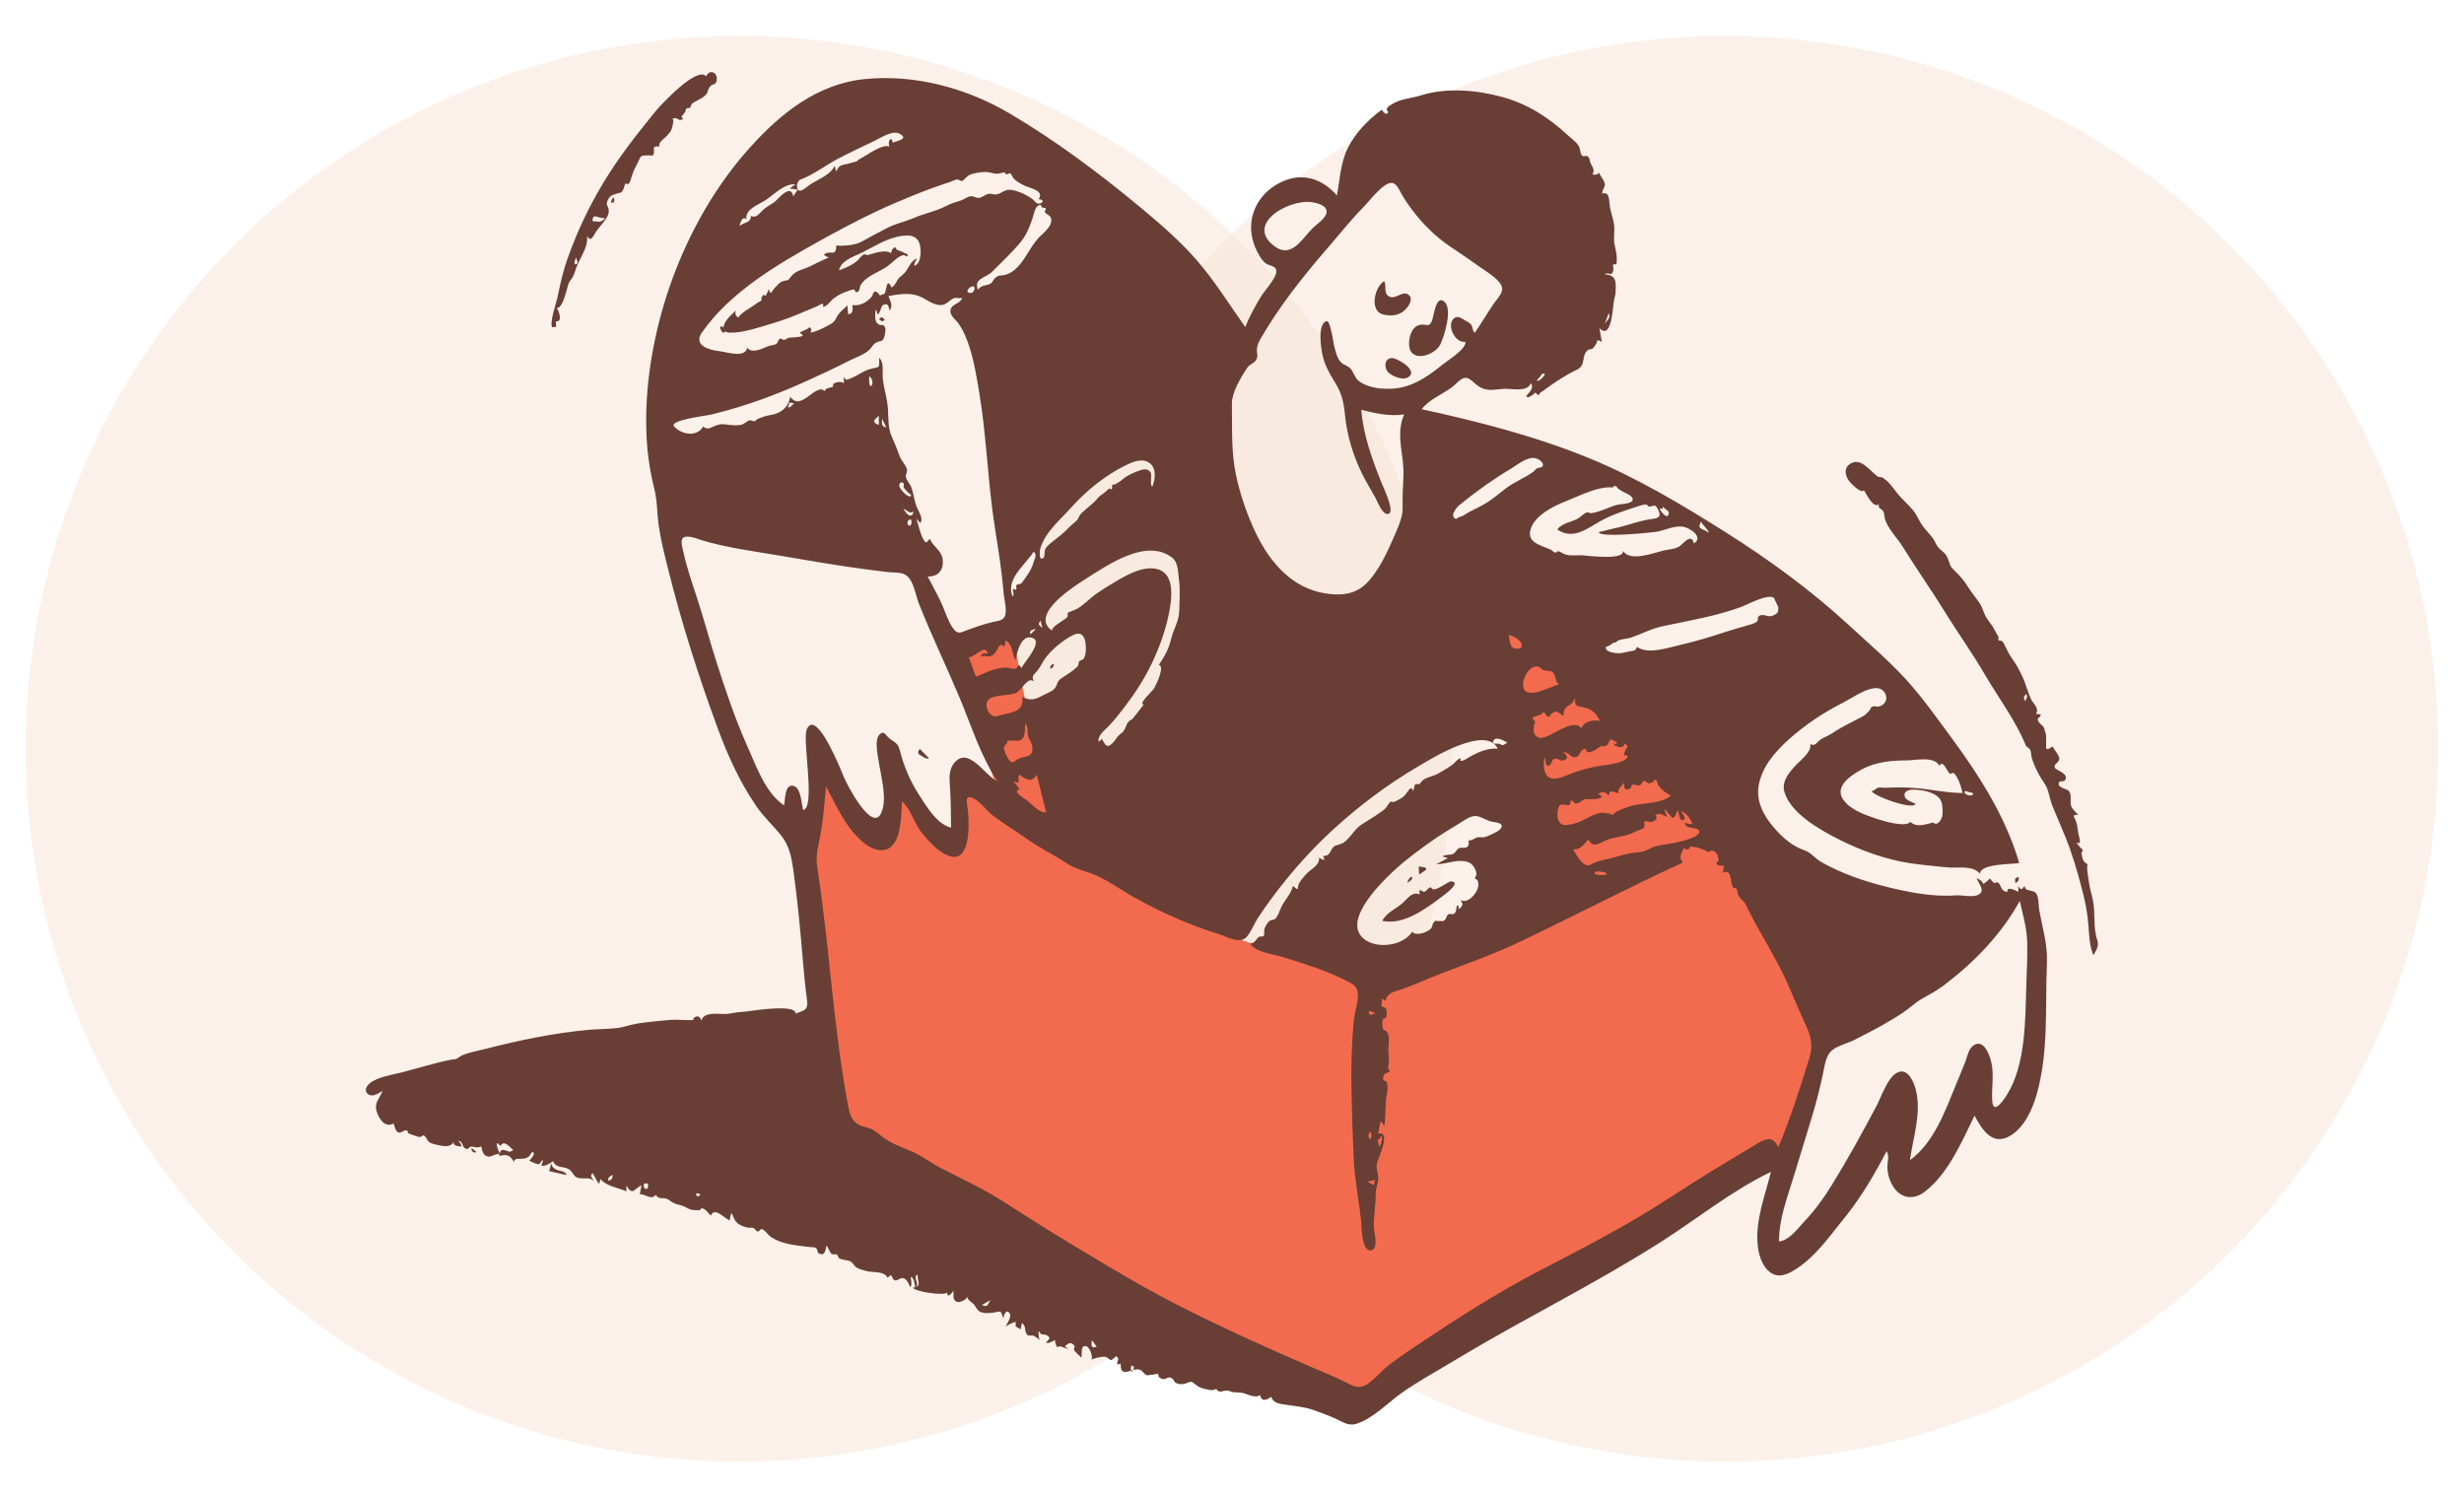 <svg viewBox="338.713 213.418 3193.575 1940.164" xmlns="http://www.w3.org/2000/svg" overflow="visible" xmlns:xlink="http://www.w3.org/1999/xlink" width="3193.575px" height="1940.164px"><g id="Master/Compositions/Stuff To Do" stroke="none" stroke-width="1" fill="none" fill-rule="evenodd"><ellipse id="Oval" fill="#f8e5d6" opacity=".5" style="mix-blend-mode:overlay" cx="1296.5" cy="1184" rx="924.5" ry="924"/><ellipse id="Oval" fill="#f8e5d6" opacity=".5" style="mix-blend-mode:overlay" cx="2574.5" cy="1184" rx="924.5" ry="924"/><g transform="translate(557, 148) scale(2.693 2.693)" id="Master/Doodles/Messy"><g id="Master/Doodles/Unboxing" stroke="none" stroke-width="1" fill="none" fill-rule="evenodd"><path d="M303.253,421.074 C307.999,456.666 312.744,492.258 317.49,527.85 L321.322,556.592 C321.806,560.219 321.349,567.373 323.192,570.62 C323.843,571.765 325.554,572.309 326.812,572.984 C331.142,575.309 335.473,577.634 339.803,579.959 C376.433,599.625 413.063,619.291 449.691,638.957 C484.845,657.83 519.999,676.704 555.152,695.577 C558.79,697.531 564.674,702.627 568.601,701.284 C572.334,700.008 576.149,696.86 579.538,694.875 C586.044,691.062 592.549,687.25 599.055,683.437 C638.421,660.367 677.786,637.296 717.152,614.226 C733.394,604.708 749.635,595.19 765.877,585.671 C770.32,583.067 774.765,580.463 779.209,577.858 C781.533,576.496 781.835,576.544 782.75,574.232 C786.17,565.589 787.754,555.688 790.174,546.72 C792.841,536.837 795.508,526.954 798.175,517.071 C799.364,512.661 798.806,512.092 796.866,507.835 C793.028,499.409 789.19,490.984 785.352,482.559 C776.833,463.859 768.315,445.159 759.795,426.459 C756.35,418.897 748.052,413.576 742.078,408.014 L649.321,321.655 C646.965,319.461 644.609,317.268 642.253,315.074 C641.865,328.258 639.26,342.431 643.081,355.167 C649.352,376.068 655.622,396.969 661.892,417.87 C664.923,427.973 667.953,438.075 670.984,448.177 C671.547,450.054 674.975,457.497 674.059,459.148 C673.551,460.063 669.221,460.989 668.283,461.345 C664.254,462.878 660.225,464.411 656.195,465.944 C644.969,470.215 633.743,474.486 622.517,478.756 C612.42,482.598 602.323,486.439 592.226,490.28 C588.802,491.583 584.781,493.995 581.165,493.794 C577.93,493.614 574.252,492.013 571.122,491.207 C565.619,489.79 560.115,488.372 554.612,486.954 C543.802,484.17 532.991,481.386 522.181,478.601 C510.019,475.468 499.748,466.267 489.347,459.457 C471.469,447.751 453.591,436.045 435.714,424.34 C431.621,421.66 431.606,420.131 429.975,415.238 C426.31,404.242 422.644,393.246 418.979,382.25 C417.022,376.379 414.615,370.483 413.137,364.472 C410.699,354.552 409.253,344.283 407.322,334.253 C406.74,331.227 406.157,328.2 405.575,325.174 C398.088,328.212 390.601,331.251 383.113,334.29 C382.028,334.73 376.74,336.043 376.27,337.122 C375.972,337.804 377.545,340.899 377.77,341.564 C383.978,359.951 390.186,378.337 396.395,396.723 C398.348,402.507 400.3,408.29 402.253,414.074 C397.587,406.741 392.92,399.407 388.253,392.074 C384.587,404.407 380.92,416.741 377.253,429.074 C368.587,419.074 359.92,409.074 351.253,399.074 C348.253,409.074 345.253,419.074 342.253,429.074 C332.92,416.741 323.587,404.407 314.253,392.074 C313.144,398.51 312.034,404.946 310.924,411.382 C310.589,413.325 310.656,418.898 309.363,420.436 C308.298,421.702 305.232,421.074 303.253,421.074" id="Accent" fill="#f26b4e"/><path d="M335.262,62.343 C359.29,59.956 384.194,66.707 404.811,78.867 C426.953,91.926 447.535,107.326 467.329,123.718 L469.533,125.55 C478.353,132.911 487.218,140.715 494.747,149.34 C503.39,159.24 510.666,170.967 518.267,181.704 C520.387,176.387 523.172,171.36 526.169,166.492 L526.376,166.171 C528.297,163.307 534.167,157.049 533.103,154.092 C532.382,152.086 529.76,152.242 528.229,151.13 C526.293,149.723 525.018,147.409 523.965,145.319 C521.53,140.482 520.452,135.053 521.439,129.692 C523.057,120.898 529.466,114.11 537.737,111.022 C547.226,107.478 555.954,111.012 562.407,118.384 C563.806,110.649 564.142,102.287 567.806,95.169 C571.493,88.006 577.559,81.759 584.033,77.073 C584.557,78.182 585.692,79.518 586.72,78.861 C587.666,78.256 586.121,77.271 586.291,76.901 C586.967,75.447 587.154,75.54 588.298,74.832 L588.635,74.617 C592.956,71.785 597.22,71.837 601.984,70.43 L602.496,70.273 C614.935,66.342 629.486,67.563 641.967,70.971 C654.339,74.349 664.441,80.956 673.742,89.601 C675.396,91.139 677.797,92.704 678.848,94.753 C679.686,96.387 679.236,98.032 680.454,99.272 C681.022,99.851 682.258,99.019 682.983,99.513 C684.248,100.374 683.891,101.7 684.482,102.901 C685.513,104.998 686.524,105.815 685.447,108.247 C686.594,108.64 687.782,108.35 688.625,107.48 C689.198,109.27 691.221,111.164 691.333,113.028 C691.405,114.228 689.634,116.655 690.138,117.444 C693.724,116.425 693.289,120.8 693.711,123.574 C694.25,127.116 695.934,130.731 695.897,134.328 C695.864,137.499 695.436,139.615 696.164,142.786 L696.372,143.701 C696.976,146.406 697.381,148.783 696.867,151.652 C694.159,150.685 695.858,153.263 695.314,154.763 C694.227,157.757 693.507,154.865 691.153,156.346 C697.371,156.654 696.646,160.502 696.46,165.811 L695.908,168.012 C695.884,168.113 695.874,168.167 695.882,168.149 L695.867,168.204 C695.035,171.062 694.989,188.022 688.903,182.461 L688.714,182.283 L689.88,188.844 L689.493,188.637 C686.832,187.249 688.045,188.744 686.966,190.105 L686.889,190.197 C686.362,190.798 686.253,191.434 685.531,191.995 C684.793,192.566 683.632,192.228 682.942,192.902 C679.893,195.88 682.38,200.097 677.755,202.301 C672.248,204.927 667.802,207.964 662.813,211.529 C662.153,212 661.468,212.598 660.758,212.976 L660.27,213.283 L660.27,213.283 C659.676,214.556 659.086,214.751 658.5,213.869 C658.132,213.214 657.721,213.179 657.267,213.766 L657.181,213.883 L656.273,214.637 C655.29,214.854 654.488,216.294 653.493,214.906 L653.697,214.648 C655.104,212.92 657.444,211.026 655.689,208.69 C654.304,213.133 646.525,211.304 643.24,211.435 C637.75,211.654 634.435,213.198 629.642,209.562 C627.972,208.295 626.125,205.771 623.779,206.203 C621.613,206.601 619.359,209.515 617.691,210.729 C612.928,214.197 606.877,216.509 603.157,221.249 C630.58,227.225 657.973,234.242 683.992,244.91 C706.773,254.251 728.308,267.145 749.102,280.246 C769.944,293.378 790.426,308.285 808.536,324.988 C817.769,333.504 827.487,341.775 835.993,351.03 C843.392,359.082 849.816,368.067 856.299,376.871 L857.272,378.19 C871.16,396.976 884.151,417.083 890.767,439.698 C887.467,440.333 871.963,439.895 871.858,444.859 C868.457,440.602 861.203,442.253 856.476,441.802 L852.41,441.415 C847.647,440.955 842.838,440.457 838.151,439.746 C826.358,437.959 814.674,433.708 804.024,428.344 L803.139,427.894 C794.416,423.425 780.785,415.704 777.768,405.538 C776.227,400.345 780.187,395.865 783.49,392.355 C785.622,390.088 791.062,386.126 790.156,382.426 C792.7,383.724 793.13,381.62 795.022,380.349 C796.924,379.07 799.001,378.44 801.159,376.975 C805.84,373.795 810.574,371.726 815.471,369.115 C816.874,368.367 817.872,367.021 818.811,366.158 C819.352,365.661 818.891,364.957 820.201,364.361 C821.11,363.948 822.049,364.551 822.948,364.387 C826.592,363.724 828.092,359.919 825.425,356.937 C821.252,352.269 810.448,360.247 806.224,362.37 C796.778,367.121 787.877,373.014 779.994,380.072 L779.211,380.781 C772.837,386.608 767.015,393.496 765.385,402.215 C763.684,411.32 769.36,419.453 775.469,425.672 C778.31,428.564 781.726,431.159 785.461,432.777 C787.536,433.676 788.791,433.898 790.517,435.304 C792.293,436.75 793.592,438.13 795.654,439.296 C805.328,444.764 816.206,448.505 826.963,451.155 C837.434,453.735 849.296,456.096 860.126,455.256 C863.048,455.03 867.567,456.217 870.326,455.249 C874.948,453.626 871.578,449.932 870.215,447.08 C871.673,447.41 872.886,448.406 873.509,449.763 C874.581,448.925 875.775,448.159 876.652,447.099 L877.273,447.881 C877.658,448.362 878.02,448.776 878.565,449.218 C879.018,449.584 880.179,448.725 880.468,448.967 C882.503,450.67 881.47,452.901 885.037,453.69 C884.672,450.575 889.01,452.853 890.207,453.539 C890.457,452.603 890.406,451.684 890.054,450.78 L890.484,451.245 C891.969,452.817 891.952,452.357 893.39,450.672 C893.531,453.716 897.078,452.316 898.667,454.038 C900.331,455.839 899.945,459.668 900.323,461.858 C901.848,470.693 904.489,478.738 904.089,487.873 C903.147,509.387 905.09,530.766 898.958,551.754 C896.858,558.944 892.824,567.433 885.958,571.232 C877.637,575.836 872.719,567.722 869.254,561.276 L868.339,563.168 C862.509,575.278 856.032,589.666 845.261,597.926 C839.37,602.444 832.85,600.845 829.424,594.251 C828.097,591.696 827.325,588.938 827.297,586.076 C827.276,583.833 828.372,580.444 826.931,578.421 C821.124,589.518 815.001,600 807.213,609.787 L805.339,612.115 C798.823,620.257 792.815,628.745 784.024,634.655 L783.575,634.954 C779.36,637.73 774.522,640.007 770.162,636.082 C766.51,632.795 765.123,627.232 764.789,622.523 C763.958,610.838 768.556,599.508 771.257,588.347 C752.284,597.461 735.891,610.846 718.224,622.111 C686.876,642.101 653.356,658.519 621.453,677.612 L618.371,679.468 C610.127,684.465 601.618,689.045 593.728,694.603 C587.067,699.296 579.351,707.469 571.389,709.711 C567.875,710.7 564.944,708.593 561.838,707.184 C558.309,705.583 554.633,704.179 550.964,702.929 C546.876,701.536 542.819,701.132 538.6,700.535 L536.423,700.218 C534.016,699.844 531.588,699.226 530.745,696.601 L529.962,697.126 C528.943,697.79 527.993,698.264 526.683,697.989 C526.01,697.432 525.595,696.713 525.437,695.832 L523.854,696.451 L523.854,696.451 C520.928,696.327 520.605,695.865 517.742,694.945 C515.925,694.362 513.794,694.62 512.086,694.322 C511.032,694.138 510.844,693.677 509.66,693.587 C507.346,693.413 505.973,695.342 504.22,692.714 C502.922,694.108 499.5,692.977 497.571,692.46 C495.994,692.037 495.39,691.451 494.192,690.571 L493.605,690.144 C492.286,689.174 492.875,689.445 491.513,689.463 C491.277,689.466 489.314,690.367 488.615,690.436 L488.073,690.483 C486.911,690.565 485.839,690.501 484.873,689.894 C483.635,689.117 483.891,687.63 481.954,687.326 C480.831,687.151 479.922,688.179 478.934,688.093 C477.4,687.961 477.896,687.695 476.584,687.015 C476.634,685.691 476.251,685.234 475.435,685.643 C474.791,685.78 474.143,685.895 473.491,685.988 C472.677,685.839 471.746,686.45 470.909,686.192 C469.327,685.703 468.95,684.03 467.476,683.56 C466.538,683.261 465.474,683.411 464.411,683.681 L464.109,683.76 L463.437,684.905 L463.437,684.905 C463.406,684.728 463.379,684.56 463.356,684.399 L463.301,683.994 L462.394,684.265 C460.061,684.936 458.174,685.127 458.315,680.785 L458.326,680.514 C457.807,680.921 457.259,681.064 456.68,680.943 C456.285,679.099 458.217,678.526 456.025,677.013 L455.678,677.389 C452.861,680.373 453.445,678.108 450.93,677.345 C450.006,677.065 445.11,677.956 444.29,678.853 C445.004,677.299 443.435,672.301 441.372,672.183 C438.79,672.034 439.872,676.123 439.407,677.756 C438.284,676.573 436.63,675.418 435.825,673.966 C435.609,673.576 436.338,672.502 436.126,672.203 C434.441,669.829 433.238,670.703 431.409,672.347 C431.971,672.81 432.6,673.154 433.293,673.378 C433.078,673.819 429.909,672.53 429.503,672.389 C428.861,672.25 428.259,672.39 427.698,672.808 L427.153,671.476 L427.153,671.476 C426.854,671.208 426.813,669.708 426.654,669.295 L426.476,669.375 C425.529,669.832 423.041,671.365 422.413,670.379 L423.193,669.617 C424.371,668.44 424.399,668.099 422.554,666.807 L420.26,666.505 L420.26,666.505 C419.723,666.418 419.343,665.318 418.811,665.024 L418.781,665.756 C418.742,666.957 418.782,668.395 419.469,669.317 C418.423,668.672 417.405,667.569 416.228,667.161 C415.552,666.927 414.24,667.376 413.681,666.991 C411.517,665.504 413.212,662.621 410.769,661.113 L410.583,661.956 C410.393,662.849 410.141,664.134 410.246,664.187 L410.043,664.079 C409.251,663.638 407.703,662.61 407.655,662.701 C407.911,662.206 407.822,661.071 407.725,660.536 C405.989,660.897 404.474,661.891 402.948,662.729 C403.631,661.374 405.994,657.973 404.884,656.43 C403.14,654.001 402.14,657.268 401.821,658.83 L401.305,657.328 C400.471,654.983 400.309,655.538 397.13,656.058 L396.918,656.091 C394.894,656.407 391.663,656.623 389.926,655.21 C388.982,654.442 388.389,652.852 387.489,651.935 C386.179,650.6 385.125,650.668 384.496,648.566 C383.945,649.942 380.779,651.445 379.375,650.864 C377.309,650.008 377.936,647.395 377.848,645.554 L377.459,646.084 C376.52,647.329 374.915,649.149 374.719,646.426 C373.695,648.133 358.955,645.985 358.324,644.051 C358.732,644.01 359.084,643.952 359.385,643.877 L359.472,643.854 L359.415,643.602 C359.152,642.325 358.747,639.047 357.408,638.991 L357.27,638.996 C357.306,639.791 358.186,643.418 356.904,643.704 L356.528,642.772 C355.917,641.297 355.096,639.716 353.367,639.472 C352.198,639.307 350.613,640.966 349.559,640.549 C347.774,639.842 348.791,636.477 346.162,639.295 C344.182,635.82 339.41,636.984 336.082,636.108 L334.998,635.823 C333.61,635.45 332.05,634.97 330.958,634.214 C330.182,633.677 329.066,631.808 328.436,631.499 C326.515,630.556 324.408,630.993 322.548,629.737 C322.416,629.092 322.132,628.523 321.7,628.03 C320.934,627.973 320.166,627.956 319.399,627.978 C317.994,626.9 317.817,625.111 316.79,623.756 L316.714,624.015 C316.134,626.082 316.011,629.076 313.032,627.583 C312.208,627.17 312.512,625.696 311.842,625.211 C310.586,624.304 310.362,624.726 308.816,624.529 L307.753,624.398 C301.866,623.69 295.382,623.186 290.169,619.794 C288.311,618.585 287.289,616.35 285.449,615.848 C285.047,615.738 284.251,617.151 283.714,617.086 C282.801,616.975 282.468,615.792 281.564,615.349 C281.034,615.089 279.502,615.306 278.659,615.125 C277.325,614.838 275.629,614.276 274.474,613.491 C272.473,612.131 272.105,610.356 271.141,608.244 C270.32,609.176 270.361,610.543 270.133,611.677 C267.751,610.888 262.823,604.962 261.063,609.386 C259.893,608.341 258.683,606.303 257.058,605.918 C256.007,605.67 256.163,606.734 255.69,606.757 C254.466,606.816 253.306,606.832 252.027,606.616 C250.058,606.284 249.164,605.248 247.591,604.716 C245.822,604.117 245.261,604.149 243.382,603.461 C242.129,603.002 241.17,601.734 239.882,601.315 C237.617,600.579 235.942,601.72 234.56,599.402 C232.323,602.145 229.784,599.049 227.067,599.106 L226.881,599.115 L227.671,594.751 C223.86,596.74 223.632,599.804 220.535,595.185 L220.383,594.955 L220.383,597.722 C215.855,595.626 211.405,595.593 207.87,591.812 L207.309,594.18 L207.309,594.18 C205.953,592.628 205.346,590.618 204.17,588.949 C202.442,590.374 204.181,591.474 204.879,592.8 C202.677,590.663 200.414,591.8 197.823,591.365 C195.291,590.94 195.229,589.704 193.9,588.077 C191.388,585.002 186.769,587.304 185.153,583.218 L184.513,583.627 C183.005,584.602 181.397,585.667 179.519,585.394 L180.329,582.687 L180.329,582.687 C179.226,582.768 179.223,584.337 178.305,584.574 C177.244,584.848 174.485,583.357 173.643,582.931 C174.321,582.402 176.152,580.322 175.875,579.438 C175.259,577.465 173.873,580.64 173.712,580.757 L173.334,581.029 C172.163,581.854 171.821,581.892 170.525,581.986 L169.619,582.055 C168.185,582.177 166.622,581.603 166.299,583.582 C164.388,580.359 163,579.634 159.343,580.706 C159.559,578.246 155.742,581.202 154.105,581.003 C151.316,580.664 151.129,578.374 150.618,576.103 C148.26,577.114 147.114,576.018 145.604,576.215 C144.458,576.365 144.628,577.715 143.13,577.184 C141.028,576.437 142.181,573.61 139.337,573.422 C140.289,574.035 140.906,575.058 141.047,576.175 L140.821,576.135 C139.465,575.922 136.917,575.997 137.33,573.994 C135.772,576.411 133.006,576.129 130.467,575.593 L128.244,575.096 C127.135,574.842 126.315,574.596 125.349,573.854 C124.491,573.195 123.85,570.914 122.658,570.733 L122.482,570.857 C122.126,571.1 121.317,571.613 120.92,571.584 C120.102,571.526 118.84,570.98 118.056,570.714 C117.144,570.405 116.337,570.219 115.541,569.781 C115.079,569.526 115.275,568.551 114.759,568.394 C113.318,567.955 112.253,569.819 110.782,569.392 C109.145,568.917 108.92,566.345 108.364,565.052 C104.213,567.298 101.515,563.007 100.32,559.525 C98.806,555.119 101.609,553.189 103.095,549.316 L102.257,549.855 C100.556,550.924 98.173,552.199 96.424,551.139 C93.844,549.575 95.251,547.134 96.861,545.758 C100.453,542.685 107.615,541.667 112.018,540.538 C119.956,538.504 128.146,535.912 136.085,534.325 C137.41,534.061 137.206,534.459 138.698,533.883 C139.588,533.539 140.424,532.643 141.353,532.243 C144.823,530.745 148.996,530.082 152.628,529.149 C168.662,525.029 185.759,521.431 202.254,519.976 C206.726,519.582 211.348,519.628 215.777,519.133 C219.238,518.747 222.535,517.416 225.99,516.893 C230.953,516.141 235.994,515.699 240.992,515.235 C244.73,514.887 248.495,515.427 252.208,515.285 L253.005,515.241 L252.959,515.235 C251.165,514.941 255.504,511.437 256.358,515.41 L256.394,515.595 C257.642,511.422 263.763,512.257 267.032,512.351 C269.256,512.415 271.146,511.96 273.077,511.646 C274.671,511.386 276.773,511.362 278.811,511.081 L280.361,510.846 C285.14,510.141 302.591,507.881 301.77,512.204 L302.477,511.927 C306.348,510.442 307.919,510.375 307.346,505.637 L307.31,505.352 C306.498,499.262 305.901,493.183 305.39,487.05 C304.186,472.579 302.858,458.131 300.856,443.744 L300.707,442.686 C299.894,437.042 298.795,431.455 295.221,426.852 C291.307,421.81 286.595,417.656 282.958,412.346 C275.083,400.851 269.262,388.107 264.451,375.071 C255.198,350.003 246.952,324.096 240.48,298.169 L239.8,295.441 C238.326,289.517 236.889,283.514 236.008,277.492 C235.108,271.333 235.333,265.352 233.784,259.271 C230.532,246.5 229.529,233.505 230.052,220.338 C231.792,176.507 249.604,129.576 278.686,96.649 L279.597,95.625 C294.532,78.935 312.255,64.63 335.262,62.343 Z M639.795,384.625 C634.074,373.099 608.25,389.197 601.625,393.102 L601.43,393.216 C586.776,401.806 573.076,412.12 560.547,423.581 C549.778,433.433 540.081,444.463 531.343,456.144 C528.885,459.431 526.518,462.786 524.289,466.232 C522.527,468.954 521.163,472.663 519.087,475.091 C515.716,479.037 509.794,475.197 505.35,473.835 C491.615,469.625 477.685,463.363 465.128,456.38 C458.787,452.852 452.902,448.466 446.24,445.523 C441.693,443.515 437.143,442.902 432.972,440.171 C426.303,435.805 419.245,432.417 412.704,427.729 C407.432,423.951 401.795,420.662 396.656,416.704 C393.683,414.415 390.241,409.424 386.704,408.22 C382.928,406.936 384.429,411.297 384.766,414.169 L384.837,414.869 C385.431,421.22 386.099,440.069 375.566,436.232 C370.409,434.354 365.839,429.15 362.481,424.956 C358.803,420.362 357.459,413.919 353.028,409.964 L352.935,411.978 C352.634,419.457 352.206,433.294 343.353,433.507 C337.094,433.658 331.288,427.255 327.889,422.74 C323.278,416.613 320.144,409.567 316.52,402.853 C315.752,409.952 315.299,417.151 314.153,424.202 C313.171,430.239 311.301,435.047 312.231,441.253 C314.293,455.018 315.958,468.802 317.45,482.64 L319.15,498.505 C321.152,517.053 323.316,535.699 326.639,553.986 L327.121,556.596 C327.833,560.387 328.886,564.032 332.564,565.828 C334.372,566.711 336.45,566.851 338.281,567.682 C340.511,568.695 342.157,570.406 344.108,571.838 C348.46,575.031 353.594,576.619 358.454,578.832 C363.077,580.938 367.064,584.083 371.565,586.4 C381.738,591.635 391.779,596.247 401.477,602.404 C410.59,608.19 419.671,614.125 428.91,619.706 L438.21,625.331 C454.475,635.161 470.732,644.864 487.738,653.465 C508.107,663.769 529.106,673.192 550.045,682.27 C555.234,684.519 560.524,686.609 565.6,689.103 L566.102,689.353 C569.905,691.272 572.753,693.179 576.82,690.587 C580.895,687.99 583.991,683.894 587.862,680.977 C592.223,677.691 596.733,674.59 601.275,671.56 C620.173,658.952 639.546,646.479 659.716,635.998 L668.329,631.524 C686.223,622.215 703.801,612.898 720.865,601.852 C730.589,595.556 740.358,589.316 750.311,583.386 C753.572,581.444 756.827,579.494 760.077,577.536 L765.297,574.382 C768.345,572.577 771.729,571.22 773.978,575.018 L774.849,576.401 L774.849,576.401 C780.66,562.456 785.402,547.756 789.836,533.319 C791.748,527.096 790.215,522.251 787.533,516.552 C784.618,510.36 782.1,504.006 779.308,497.759 C773.444,484.634 765.317,472.663 759.208,459.814 C758.039,457.353 756.865,457.614 755.692,455.465 C755.173,454.515 755.356,453.164 754.748,452.21 C754.281,451.479 753.384,451.983 752.981,451.352 C751.536,449.091 752.779,442.208 748.014,444.407 L748.727,441.037 L748.727,441.037 C747.641,440.899 745.743,441.157 745.038,440.075 C744.634,439.456 746.044,438.984 746.026,438.523 C745.919,435.875 745.101,434.046 742.673,433.596 C742.299,434 741.847,434.262 741.317,434.383 C740.727,434.2 740.186,433.928 739.694,433.565 C738.194,433.22 736.846,432.312 735.196,432.029 C734.52,432.087 733.861,432.017 733.218,431.82 C732.41,431.381 732.066,431.715 732.186,432.822 C730.864,432.901 731.255,433.801 729.397,432.511 L729.185,432.998 C727.892,435.856 726.919,436.183 728.725,439.535 C702.07,451.774 676.103,465.417 649.61,477.988 C637.014,483.964 623.797,488.479 610.821,493.536 C604.693,495.924 598.651,498.867 592.38,500.823 L590.943,501.264 C589.326,501.77 588.059,502.282 586.771,503.736 C585.549,505.115 586.302,507.215 584.147,504.734 L583.797,508.859 L583.797,508.859 C586.78,508.53 586.724,512.32 585.881,514.245 C585.757,514.528 584.786,514.202 584.463,514.998 C584.193,515.668 584.211,517.008 584.262,517.792 L584.276,517.99 C584.556,521.454 585.304,519.03 586.809,521.529 C588.098,523.667 586.833,528.316 587.177,530.717 C587.586,533.575 587.513,535.383 586.946,538.247 C588.033,539.698 587.872,540.507 586.464,540.674 C585.725,540.85 585.231,541.294 584.982,542.005 C584.402,543.054 584.486,543.348 584.813,544.417 C585.434,544.44 585.957,544.675 586.379,545.122 C586.635,545.9 586.738,546.694 586.687,547.503 C586.955,549.455 586.17,551.576 586,553.513 C585.621,557.787 585.825,562.051 585.214,566.323 C584.768,565.443 584.176,564.672 583.442,564.012 C582.911,565.971 582.559,567.976 582.157,569.964 C589.022,568.335 581.874,582.243 581.526,584.661 C581.164,587.181 582.372,589.102 582.265,591.533 C582.157,593.993 581.033,596.208 581.055,598.779 C581.102,604.127 579.986,609.539 580.149,614.84 L580.165,615.104 C580.382,617.793 582.549,625.608 578.787,626.104 C574.123,626.72 574.321,614.488 574.024,611.775 C572.941,601.892 570.934,592.136 570.47,582.183 C569.969,571.448 569.621,560.599 569.405,549.851 C569.177,538.504 569.4,526.872 570.491,515.573 C570.894,511.389 573.005,505.881 572.386,501.739 C571.942,498.762 569.571,497.697 567.065,496.405 C557.376,491.409 546.502,488.151 536.137,484.889 C532.472,483.735 522.388,482.484 520.718,478.426 C523.141,478.193 523.183,476.421 524.839,475.287 C525.735,474.673 526.625,475.507 527.197,474.677 C527.509,474.223 527.248,472.265 527.465,471.508 C527.791,470.375 528.716,468.796 529.518,467.942 C530.611,466.777 531.934,467.127 532.364,466.792 C533.945,465.559 534.76,462.741 535.562,460.988 C537.027,457.789 540.299,454.525 541.082,451.083 L541.163,450.673 L541.522,450.984 C542.079,451.45 543.097,452.253 543.418,452.245 L543.469,452.234 C543.533,452.204 543.829,449.987 543.984,449.709 C544.916,448.048 546.563,446.107 547.885,444.727 C550.178,442.332 554.003,440.943 553.841,437.053 C554.564,437.664 555.39,438.049 556.319,438.209 C556.246,437.544 556.033,436.928 555.678,436.36 C559.578,436.24 558.889,433.516 560.98,431.718 C561.814,431.002 564.207,430.871 565.748,429.753 C569,427.392 570.757,423.509 574.107,421.251 C576.286,419.783 578.549,418.535 580.727,417.061 L581.655,416.413 C582.938,415.489 584.411,414.648 585.562,413.566 C586.5,412.682 587.056,411.129 587.928,410.424 C588.91,409.63 589.066,410.674 590.077,410.225 C591.43,409.624 593.249,408.665 594.398,407.734 C596.309,406.185 597.941,401.416 599.085,405.083 L599.994,401.721 L602.018,401.705 C602.724,401.122 603.173,400.248 603.913,399.709 C605.94,398.233 608.688,397.935 610.912,396.718 L611.845,396.201 C613.93,395.032 616.368,393.57 618.052,392.28 C619.176,391.419 620.478,389.483 621.963,389.205 C620.767,392.422 625.878,388.772 626.869,388.241 C630.93,386.066 635.046,384.329 639.795,384.625 Z M464.685,682.78 C464.946,682.129 462.986,680.075 463.254,683.513 L463.301,683.994 L463.845,683.834 L463.845,683.834 L464.109,683.76 L464.685,682.78 Z M444.413,669.321 L444.396,669.548 C444.295,670.565 443.893,672.459 445.127,672.828 L446.785,672.597 L446.785,672.597 C446.083,671.443 445.256,670.372 444.413,669.321 Z M395.518,650.157 L391.524,652.396 L391.524,652.396 L392.143,652.628 C393.92,653.273 394.059,653.002 395.518,650.157 Z M360.583,637.736 C358.014,638.885 361.612,642.344 359.821,643.725 L359.763,643.765 L359.875,643.725 C362.172,642.843 360.446,640.585 360.573,637.908 L360.583,637.736 Z M891.024,457.925 C882.152,474.057 868.985,487.609 854.379,498.626 C850.994,501.179 847.578,502.942 843.919,505.037 C840.708,506.876 838.068,509.524 835.001,511.574 C827.532,516.567 819.263,520.901 811.223,524.918 C808.161,526.447 803.823,527.437 801.077,529.517 C798.022,531.832 797.446,535.543 796.717,539.127 C795.076,547.216 793.077,555.06 790.669,562.941 L790.147,564.63 C787.101,574.372 784.272,584.179 781.169,593.903 L779.89,597.908 C777.423,605.682 775.124,613.637 775.124,621.827 C779.913,621.348 783.747,616.137 786.854,612.734 L787.293,612.26 C792.384,606.873 796.586,601.117 800.477,594.819 C808.212,582.298 815.239,569.536 822.11,556.529 C824.376,552.239 827.488,542.605 832.29,540.446 C837.217,538.23 840.079,545.136 841.023,548.918 C843.795,560.015 839.672,571.737 838.159,582.715 C849.718,574.29 855.106,559.097 860.306,546.366 C861.795,542.719 863.379,539.102 864.793,535.427 C865.749,532.943 866.393,529.008 868.836,527.414 C873.631,524.287 876.436,531.849 877.27,535.311 C878.829,541.781 877.255,548.115 877.804,554.511 C878.364,561.026 883.377,553.62 884.857,551.243 C894.026,536.512 893.662,514.763 894.187,498.009 C894.402,491.163 894.798,484.27 894.583,477.42 C894.372,470.739 892.464,464.406 891.024,457.925 Z M256.168,599.366 C253.083,597.309 253.872,600.19 254.886,600.163 L256.168,599.366 L256.168,599.366 Z M230.516,596.435 C231.34,594.136 230.791,593.367 228.868,594.127 C228.587,596.018 229.137,596.788 230.516,596.435 Z M580.207,594.736 L580.613,592.211 L580.613,592.211 L577.011,593.118 L580.207,594.736 Z M213.732,589.753 C212.599,590.51 211.349,590.89 211.702,592.576 L212.192,592.424 C213.619,591.968 213.629,591.778 213.732,589.753 Z M184.24,584.219 C184.732,586.885 186.917,587.511 189.239,587.98 C190.57,588.249 191.052,588.748 191.712,589.911 L183.23,587.99 L183.23,587.99 L184.24,584.219 L184.24,584.219 Z M159.831,575.933 L159.686,575.74 C159.337,575.296 158.503,574.318 158.231,574.625 C157.532,575.414 159.16,578.824 159.479,579.549 C159.916,576.418 162.457,578.283 164.364,578.702 L165.985,577.836 L165.985,577.836 C164.377,576.631 161.5,572.557 159.831,575.933 Z M146.04,578.041 C145.299,576.38 146.302,577.086 147.2,577.863 L148.248,578.804 L148.122,578.863 C147.227,579.246 146.558,579.022 146.116,578.194 L146.04,578.041 Z M583.919,571.037 C582.766,571.304 583.505,573.203 581.917,572.609 C581.998,572.638 582.58,575.952 582.688,576.338 C583.823,574.707 584.332,573.014 583.919,571.037 Z M578.74,568.965 C577.224,569.897 577.344,571.512 578.273,572.657 C579.372,571.532 578.899,570.512 578.74,568.965 Z M580.868,511.989 C576.254,509.41 577.592,512.862 578.872,512.704 L580.868,511.989 L580.868,511.989 Z M808.927,247.874 C814.582,243.59 819.291,251.675 823.049,253.884 C822.786,253.729 824.59,253.958 825.149,254.243 C825.031,254.183 827.2,255.905 827.223,255.877 L827.216,255.865 L827.751,256.397 C829.77,258.488 831.346,260.985 833.295,263.164 L833.837,263.75 C835.732,265.729 837.747,267.636 839.522,269.723 C841.586,272.153 842.501,275.04 844.375,277.552 C846.537,280.452 848.757,282.115 850.336,285.31 L850.569,285.802 C851.791,288.51 853.532,289.069 855.295,291.132 C856.914,293.026 857.073,296.358 858.394,297.692 L860.103,299.405 C862.188,301.5 864.077,303.502 865.819,306.358 C867.58,309.245 869.716,311.699 871.615,314.482 C873.16,316.744 873.564,319.287 874.931,321.542 C875.961,323.243 877.306,324.669 878.303,326.418 C879.161,327.923 879.884,329.461 880.857,330.902 C880.401,332.245 880.809,332.824 882.081,332.64 L882.996,333.36 L882.996,333.36 C884.521,336.092 885.346,338.58 887.254,341.167 C889.362,344.024 890.997,347.09 892.459,350.321 C893.963,353.645 894.826,357.217 896.29,360.524 C897.429,363.096 900.558,364.925 898.85,367.935 C903.605,367.985 899.459,369.587 899.651,370.645 C899.972,372.418 901.995,373.149 902.702,374.65 C902.88,375.028 903.379,377.07 903.623,377.84 C903.871,378.623 903.56,384.522 903.767,384.658 C904.859,385.379 905.905,383.87 906.859,383.638 C907.559,385.162 910.208,387.962 910.059,389.666 C909.906,391.407 907.416,391.823 907.854,393.685 C908.192,395.121 915.086,396.52 912.751,399.896 C912.157,400.755 910.237,399.84 909.814,401.066 C908.983,403.472 913.72,403.908 914.639,405.022 C916.287,407.019 914.954,410.007 915.762,412.268 C916.324,413.839 918.011,415.163 919.139,416.446 L918.736,416.451 C915.846,416.537 917.389,417.61 918.1,419.65 C918.702,421.381 918.874,423.265 919.13,425.071 L919.17,425.322 C919.58,427.632 921.214,431.265 918.159,429.772 L920.333,432.401 L920.333,432.401 C921.441,433.066 921.552,433.867 920.667,434.806 L920.95,436.285 C921.331,438.186 921.714,439.15 923.733,440.372 C922.973,441.259 923.978,446.618 924.228,448.355 L924.266,448.637 C924.615,451.636 925.584,454.494 926.198,457.44 C927.535,463.861 926.175,470.659 928.377,476.919 C929.258,479.421 927.717,482.038 926.409,484.058 C924.491,479.151 924.387,473.752 923.963,468.569 C923.502,462.933 922.351,457.478 920.904,452.02 C918.671,443.598 916.482,435.866 913.251,427.799 C911.175,422.616 908.918,417.513 906.781,412.356 C905.266,408.697 905.106,404.458 902.904,401.339 C900.394,397.784 898.191,393.559 896.832,389.267 C896.44,388.029 896.571,386.139 895.962,385.046 C895.613,384.417 894.206,383.754 894.035,383.335 C888.97,370.873 880.594,359.961 873.871,348.401 C868.354,338.912 861.975,329.989 856.14,320.685 L854.899,318.686 C848.434,308.161 841.309,298.19 834.85,287.677 C832.255,283.453 827.383,278.722 826.106,273.878 C825.642,272.116 825.952,271.562 825.315,270.433 C824.347,268.722 822.881,269.562 823.163,267.031 C820.394,269.153 817.065,261.747 815.984,260.215 C814.983,262.219 810.348,257.467 809.456,256.503 C807.379,254.259 805.952,250.127 808.927,247.874 Z M629.386,417.082 C626.433,416.833 623.417,419.337 620.974,420.835 L620.723,420.986 C616.693,423.372 612.746,425.803 608.9,428.481 C602.131,433.195 595.441,438.079 589.418,443.733 L588.432,444.667 C581.67,451.123 565.729,467.581 574.989,475.885 C581.101,481.366 594.232,479.7 598.613,472.757 C600.435,474.977 605.51,473.173 607.412,471.442 C608.402,470.54 608.299,468.937 608.91,468.321 L609.505,467.723 C610.312,466.93 609.643,467.796 611.289,467.617 L611.474,467.593 C612.93,467.388 613.104,468.137 614.322,467.083 C615.243,466.285 614.891,465.13 616.062,464.394 C617.05,463.774 617.972,464.888 619.005,463.935 C619.928,463.083 619.821,461.291 620.1,460.161 C621.186,460.044 621.044,461.223 620.851,461.897 C622.976,460.714 623.342,459.55 621.905,457.511 C625.34,459.333 629.173,454.834 630.138,451.961 C630.583,450.636 630.817,447.385 628.835,447.331 C628.667,446.751 629.615,445.911 629.492,444.695 C629.378,443.571 628.756,442.094 628.048,441.176 C626.882,439.664 625.519,439.036 623.66,438.773 C619.262,438.152 614.648,440.267 610.22,440.267 L615.743,437.29 L615.743,437.29 L613.33,436.593 L613.33,436.593 C613.939,435.464 617.203,435.907 618.275,435.317 C619.936,434.404 620.273,432.05 622.501,432.334 C625.242,432.682 626.262,431.449 625.703,428.83 C627.468,429.004 628.582,427.635 630.204,427.302 C631.162,427.106 632.181,427.468 633.148,427.279 C634.794,426.957 639.628,424.819 640.859,423.497 C643.491,420.667 639.438,420.165 637.352,419.861 C634.467,419.44 632.126,417.314 629.386,417.082 Z M617.445,448.506 L617.548,448.511 C621.503,448.944 616.558,453.052 614.662,454.528 L612.957,455.828 C605.141,461.765 594.191,469.833 584.179,467.491 C586.421,463.441 590.532,461.894 593.893,459.042 C596.272,457.024 598.511,453.149 602.2,454.838 L602.156,454.393 C601.83,450.734 603.131,454.09 604.703,453.428 C605.676,453.018 607.1,450.56 607.901,451.698 L607.974,451.815 C609.27,454.141 615.531,448.531 617.445,448.506 L617.445,448.506 Z M890.655,446.498 L890.55,447.225 C890.358,448.417 890.169,448.543 888.886,449.399 L888.814,448.625 C888.664,446.861 888.868,446.824 890.655,446.498 Z M598.248,446.214 C599.42,447.112 597.697,448.317 597.079,448.703 L596.266,449.243 L596.266,449.243 C596.432,447.988 597.189,446.888 598.248,446.214 Z M691.765,445.266 C694.294,444.306 686.358,442.984 686.382,444.296 C686.411,445.781 690.894,445.596 691.765,445.266 Z M601.929,445.209 L601.749,441.325 L601.749,441.325 L601.855,441.346 C602.814,441.511 606.826,441.712 604.845,443.273 C603.899,443.958 602.928,444.604 601.929,445.209 Z M719.931,413.765 L721.246,417.518 L721.246,417.518 C719.399,416.755 717.478,415.023 715.56,416.765 C717.35,418.273 715.219,419.672 713.736,419.966 C712.812,419.925 711.908,419.771 711.022,419.507 C710.277,419.699 710.062,420.164 710.377,420.9 C710.571,421.776 710.334,422.515 709.669,423.115 C708.732,423.486 707.791,423.848 706.847,424.201 C705.675,424.694 704.568,425.335 703.367,425.766 C699.519,427.147 695.403,427.16 691.647,428.881 L691.307,429.041 C688.247,430.497 685.363,432.493 683.44,428.28 C681.344,430.542 679.607,433.518 676.049,433.063 L676.974,434.669 C678.674,437.569 681.713,442.17 684.483,440.462 C687.42,438.652 691.508,438.106 694.821,437.228 C698.637,436.216 702.486,434.916 706.431,434.61 C709.887,434.342 710.587,433.933 713.545,432.504 C716.47,431.09 720.191,430.801 723.439,430.229 L724.615,430.007 C727.708,429.401 738.411,427.117 736.59,423.944 C735.576,422.176 729.312,423.547 729.988,420.163 C731.045,420.845 732.196,421.095 733.441,420.915 C732.732,418.485 730.443,415.355 727.821,414.763 L728.092,415.088 C728.834,416.01 730.325,418.092 729.471,418.764 C727.179,420.57 727.012,415.209 726.429,414.49 C725.419,415.442 725.602,417.801 723.844,417.933 C723.567,417.954 720.847,414.154 719.931,413.765 Z M256.761,284.331 L256.481,284.243 C254.362,283.551 248.982,281.395 247.436,283.452 C246.322,284.934 247.633,288.887 247.966,290.446 C249.5,297.622 251.959,304.601 254.24,311.563 C257.871,322.648 260.842,333.947 264.435,345.05 C268.446,357.446 272.638,369.821 277.874,381.76 L279.082,384.483 C283.304,394.084 287.412,405.799 296.278,411.967 L296.334,411.714 C296.866,408.971 296.59,401.445 300.921,402.569 C304.526,403.504 304.635,411.338 305.506,414.183 C311.578,413.125 305.056,380.709 307.195,375.459 C310.982,366.165 320.373,387.033 323.863,395.368 L325.166,398.545 C326.564,401.883 338.499,424.994 342.953,415.809 C346.193,409.127 342.98,398.26 341.882,391.012 L341.758,390.184 C341.246,386.944 339.82,380.316 342.232,377.852 C344.24,375.801 344.944,377.701 346.344,379.111 C348.523,381.305 350.975,381.396 351.9,385.062 C353.966,393.255 356.877,400.037 361.433,407.159 L363.377,410.157 C366.681,415.228 370.847,421.148 376.666,422.659 C376.666,416.469 376.559,410.243 376.217,404.063 L376.154,403.044 C375.887,399.052 375.47,394.8 378.19,391.51 C385.061,383.203 392.854,397.615 399.003,400.341 C390.758,387.944 386.41,373.459 380.674,359.844 C374.307,344.73 367.19,329.96 361.143,314.708 C359.522,310.62 358.593,302.74 354.229,300.681 C352.073,299.663 348.637,299.937 346.367,299.663 C342.867,299.241 339.369,298.807 335.873,298.349 C321.882,296.515 308.006,294.07 294.099,291.705 C281.582,289.575 268.944,287.997 256.761,284.331 Z M852.385,392.895 C849.87,388.127 841.091,390.213 836.765,390.285 L836.549,390.286 C829.171,390.289 821.62,391.067 815.011,394.601 L814.474,394.893 C809.584,397.577 801.905,402.794 805.897,408.926 C809.069,413.798 815.99,416.338 821.447,418.161 L822.592,418.541 C825.791,419.6 836.239,422.666 838.408,419.859 C841.416,422.982 846.521,420.767 849.279,420.182 C849.363,420.164 850.157,420.897 850.708,420.804 C852.052,420.577 852.9,419.234 853.401,418.117 C854.177,416.387 853.96,411.875 853.254,410.083 C851.64,405.989 845.147,404.621 841.104,404.402 L840.574,404.379 C838.686,404.315 835.548,404.438 835.545,407.033 C835.542,409.469 839.242,410.243 840.908,411.251 C839.502,414.242 821.073,407.703 819.634,405.002 C820.56,405.277 822.083,403.566 822.923,403.381 C823.75,403.199 825.67,403.518 826.637,403.466 C831.503,403.204 836.267,403.216 841.126,403.628 C848.529,404.255 856.126,405.98 863.535,405.98 C862.825,403.568 862.274,400.962 860.993,398.77 L860.666,398.203 C860.267,397.52 859.757,396.717 859.186,396.371 C858.694,396.073 857.636,396.882 857.471,396.77 C856.002,395.779 854.078,389.6 852.385,392.895 Z M715.565,399.616 C714.962,399.645 714.471,400.829 714.402,400.824 C714.01,400.796 713.149,401.32 712.633,401.315 C711.628,401.305 711.027,400.095 710.204,400.224 C708.94,400.423 709.421,401.761 708.424,402.136 C707.657,402.425 706.888,402.22 706.523,402.261 C706.152,402.304 705.574,401.545 704.54,401.962 C703.975,402.19 704.135,403.586 703.423,403.9 C700.565,405.163 700.387,402.952 700.725,400.977 C699.782,402.259 696.876,404.277 698.047,406.174 L697.85,406.12 C696.14,405.622 692.902,403.999 693.493,407.197 L693.112,406.936 C691.053,405.498 690.622,404.795 688.113,406.453 C692.858,408.76 685.964,408.956 684.205,409.01 C683.674,409.026 682.135,408.904 681.779,408.979 C680.443,409.259 679.702,410.474 678.606,410.78 C675.681,411.596 677.205,409.739 674.764,409.518 C675.238,414.546 670.749,409.531 669.264,412.476 C668.318,414.354 668.098,418.19 669.426,419.956 C670.939,421.97 672.848,421.437 675.171,421.055 C680.341,420.206 684.324,416.395 689.411,415.537 C691.058,415.259 692.442,415.983 693.905,415.893 L695.04,416.646 L695.04,416.646 C695.504,416.037 696.059,415.523 696.703,415.104 C699.373,413.77 701.862,412.735 704.78,412.017 C710.167,410.693 718.809,411.109 723.093,407.181 C720.725,406.013 718.672,404.585 717.128,402.395 C716.806,401.936 716.447,399.573 715.565,399.616 Z M409.383,397.097 C408.436,399.688 410.744,401.608 407.081,400.57 L406.649,400.442 L408.082,402.047 L409.616,404.171 C405.706,405.191 412.055,408.652 413.392,409.64 L413.451,409.685 C415.467,411.245 419.218,415.717 422.195,415.264 L422.406,415.223 L417.926,397.153 C415.333,401.522 412.66,399.279 409.383,397.097 Z M864.78,404.996 C863.203,406.574 868.333,408.378 868.681,406.098 L864.78,404.996 L864.78,404.996 Z M694.339,380.091 C693.537,380.397 692.807,382.711 691.992,383.305 C691.588,383.6 690.188,383.309 689.637,383.468 C688.426,383.816 687.637,384.842 686.529,385.373 L685.544,385.863 C684.717,386.26 683.927,386.533 682.916,386.249 C682.217,386.052 682.577,384.469 681.499,384.717 C679.01,385.289 679.708,388.74 676.783,388.775 C674.556,388.802 673.75,385.828 671.235,386.492 C673.654,387.59 673.818,390.09 670.955,390.372 C669.419,390.522 668.433,388.901 666.799,389.584 C665.555,390.105 665.871,392.562 664.287,392.807 C662.055,393.152 663.442,389.978 662.289,389.003 L662.202,389.427 C661.449,393.371 662.151,398.869 666.511,399.097 C669.653,399.262 674.743,396.607 677.696,395.68 C681.332,394.539 684.906,393.595 688.645,392.982 L689.669,392.823 C691.656,392.533 702.145,391.521 702.292,388.23 C702.313,387.719 700.576,388.042 700.515,387.667 C700.382,386.853 700.83,386.874 700.962,386.104 C701.293,384.189 703.761,383.483 700.447,382.111 C701.704,384.836 695.576,384.149 695.576,381.944 C696.416,382.688 696.951,382.572 697.182,381.595 C696.805,381.471 694.175,380.153 694.339,380.091 Z M412.502,372.641 C411.777,375.484 413.088,379.506 409.542,380.801 C409.08,380.97 403.898,380.65 403.906,380.675 C404.279,381.817 402.28,382.866 402.15,384.128 C402.024,385.344 403.194,387.764 403.822,388.848 L403.908,388.993 C406.125,392.674 406.416,390.956 409.041,389.59 C412.113,387.992 416.166,389.088 415.843,384.149 C415.701,381.963 414.169,380.221 413.64,378.177 C413.189,376.438 413.964,373.985 412.502,372.641 Z M361.645,384.79 L366.032,389.209 L366.032,389.209 C365.03,390.118 362.7,388.201 361.793,387.707 L361.704,387.661 C360.283,386.971 360.837,385.676 361.645,384.79 Z M483.079,292.712 C470.727,283.15 452.228,296.109 441.404,302.984 L439.722,304.055 C432.836,308.488 415.201,320.656 425.111,327.725 C425.843,325.728 428.339,324.459 430.024,323.246 L430.239,323.088 C430.875,322.61 432.293,321.88 432.701,321.141 C432.973,320.649 432.702,319.638 432.933,319.109 L432.975,319.032 L432.974,319.041 C433.057,319.274 437.186,317.356 437.05,317.482 L437.037,317.491 L437.277,317.36 C440.462,315.53 443.11,312.657 446.067,310.456 L446.625,310.051 C449.043,308.349 451.565,306.8 454.101,305.28 L456.942,303.587 C462.215,300.473 469.056,296.891 475.286,298.076 C484.116,299.757 483.089,310.984 481.893,317.696 L481.852,317.923 C480.262,326.691 477.201,335.389 473.369,343.426 C469.767,350.978 465.202,358.028 460.122,364.664 C457.75,367.761 455.298,370.881 452.615,373.713 C450.977,375.441 447.081,378.314 447.647,381.158 C448.354,380.987 448.846,380.565 449.123,379.892 L449.402,380.297 C450.983,382.675 451.515,384.904 454.574,381.815 C455.577,380.802 456.247,379.407 457.268,378.35 C458.747,376.82 459.117,377.383 460.242,375.274 C460.983,373.884 461.046,372.822 462.081,371.631 C462.589,371.045 463.72,370.719 464.365,369.889 C466.003,367.781 467.793,365.556 469.437,363.388 C466.457,363.388 473.408,357.13 474.27,355.772 L474.467,355.437 C475.643,353.331 479.675,344.825 476.644,344.348 L477.244,343.433 C479.863,339.407 481.437,336.579 482.675,331.547 C483.872,326.689 486.415,323.313 486.493,318.13 C486.563,313.474 487.011,309.037 486.487,304.482 L486.377,303.626 C485.887,300.18 486.19,295.12 483.079,292.712 Z M644.411,381.631 C643.029,381.104 639.225,378.536 637.853,380.585 C636.202,383.051 640.37,381.927 640.881,382.385 C642.281,383.637 643.272,382.418 644.411,381.631 Z M677.081,360.268 C676.477,360.924 675.93,362.546 675.275,362.978 L674.038,363.792 C672.025,365.138 671.373,365.869 671.533,368.986 C670.432,368.432 669.048,366.946 667.812,366.822 C666.465,366.688 666.29,367.881 665.409,367.906 C665.442,367.905 664.965,369.162 664.503,369.327 C663.514,369.682 662.471,367.363 661.919,366.981 C660.812,368.66 658.179,368.772 656.555,369.645 C656.531,370.632 657.674,370.983 657.73,371.861 C657.774,372.549 657.297,372.576 657.289,373.038 C657.26,374.509 656.483,376.501 657.839,378.157 C659.563,380.261 661.883,379.397 663.998,378.469 L664.734,378.143 C667.829,376.784 677.395,370.148 680.027,374.957 C681.327,371.412 685.581,370.638 688.879,371.281 C687.328,367.542 684.917,365.464 681.047,364.736 L679.923,364.528 C677.615,364.085 676.579,363.63 677.081,360.268 Z M441.406,333.979 L441.334,333.498 C440.665,329.516 438.628,328.231 434.876,330.227 C430.445,332.586 425.655,336.521 422.535,340.433 C420.893,342.491 419.918,344.917 418.331,346.992 C416.882,348.885 414.941,349.6 416.608,352.255 C413.378,349.798 410.711,356.549 408.093,357.747 C404.643,359.327 397.479,358.46 394.79,360.972 C393.097,362.553 393.63,365.682 394.991,367.41 C396.978,369.935 398.61,368.956 401.367,368.315 L403.939,367.727 C408.447,366.661 411.663,365.398 410.95,359.66 C413.952,361.445 416.577,361.204 419.477,359.689 L419.749,359.543 C421.438,358.62 424.643,357.388 426.01,356.178 C428.069,354.358 427.251,352.485 429.626,350.853 C432.334,348.994 434.839,347.67 437.326,345.305 C438.333,344.347 437.708,343.604 438.389,342.587 C438.78,342.005 440.071,341.998 440.462,341.378 C441.689,339.434 441.7,336.17 441.406,333.979 Z M893.99,358.371 L893.598,358.879 C892.625,360.174 892.975,360.1 893.677,361.806 L893.806,361.487 C894.34,360.247 895.025,359.391 893.99,358.371 Z M659.229,345.143 C654.625,344.198 651.09,351.76 652.192,355.421 C653.943,361.24 665.601,354.548 669.371,353.634 C666.983,352.392 668.184,348.955 665.801,347.606 C664.738,347.005 662.744,347.311 661.518,346.729 C660.64,346.313 660.361,345.375 659.229,345.143 Z M415.548,331.222 C410.131,329.759 408.362,338.88 407.615,342.145 C406.118,339.33 406.362,334.304 403.113,332.722 L402.862,332.61 L402.428,335.619 C399.967,333.279 399.574,336.049 398.498,337.613 C396.708,340.217 395.329,340.646 392.678,339.964 C391.983,339.989 391.325,340.159 390.704,340.474 C391.676,338.658 392.238,338.57 394.233,338.917 C393.443,333.713 387.881,340.873 385.191,340.666 L388.661,350.023 L388.661,350.023 L389.713,349.579 C393.91,347.784 398.009,345.847 402.626,345.596 C404.27,345.506 406.384,346.502 407.737,346.113 C409.314,345.661 408.501,342.677 410.568,345.885 C411.508,343.323 421.629,332.865 415.548,331.222 Z M426.167,343.695 C426.036,343.822 426.423,345.739 424.393,346.154 C424.254,345.032 424.846,344.213 426.167,343.695 Z M772.861,312.22 C770.19,309.633 759.698,315.45 756.583,316.571 C744.509,320.916 731.838,323.034 719.323,325.667 C713.844,326.82 709.49,329.208 704.299,331.048 C702.24,331.778 700.132,331.741 698.115,332.43 C696.571,332.958 697.182,333.907 695.297,333.51 C696.065,333.671 691.627,336.259 691.833,335.503 C691.084,338.248 696.525,338.761 698.482,338.704 C699.658,338.67 702.05,338.015 703.373,337.773 C705.059,337.464 706.273,337.754 706.77,335.633 C711.86,339.364 721.236,336.205 726.76,334.934 C734.152,333.233 741.769,330.995 748.962,328.59 C751.992,327.577 755.055,326.759 758.106,325.855 L759.629,325.394 C761.08,324.946 763.328,324.504 764.494,323.481 C765.558,322.548 764.112,321.212 766.179,320.457 C768.061,319.77 769.883,321.5 771.975,320.686 C774.896,319.549 774.954,318.594 774.764,316.221 C774.787,316.508 772.579,311.946 772.861,312.22 Z M645.022,329.82 C645.499,331.377 645.544,334.801 646.83,335.946 C647.611,336.642 651.351,337.153 651.35,335.104 C651.348,332.369 647.196,330.367 645.022,329.82 Z M417.41,327.132 C417.732,326.814 413.272,327.645 415.029,329.502 C415.828,328.717 416.621,327.927 417.41,327.132 Z M360.78,166.635 C356.174,165.089 351.181,165.932 346.534,166.802 L346.705,167.24 C347.601,169.482 348.7,171.49 347.113,173.819 L347.018,173.506 C346.549,171.843 346.63,170.332 344.526,170.864 C342.405,171.402 343.187,174.685 341.248,175.641 C341.178,174.773 340.916,173.967 340.46,173.225 C340.109,174.783 339.797,178.545 341.084,179.868 C342.871,181.703 344.144,179.544 345.005,182.207 C345.321,183.183 344.71,186.481 344.17,187.381 C343.271,188.881 343.173,188.098 341.21,188.927 C338.898,189.906 338.969,191.149 337.19,192.792 C334.698,195.094 330.608,196.394 327.624,197.927 C320.714,201.479 313.674,204.722 306.598,207.926 C292.26,214.419 277.786,219.751 262.507,223.516 L260.923,223.9 C258.737,224.421 240.616,226.55 243.395,229.583 C247.02,233.543 254.361,234.845 257.44,229.518 C259.4,231.686 261.662,229.695 263.774,228.984 C266.122,228.194 267.177,228.478 269.575,228.756 C271.493,228.978 273.583,229.143 275.499,228.784 C277.17,228.471 278.501,226.896 279.698,226.578 C280.286,226.422 281.484,227.225 282.3,226.959 C282.834,226.784 283,226.135 283.451,225.984 C285.674,225.233 287.218,224.398 289.723,224.058 C294.705,223.38 298.416,220.35 299.277,215.225 C304.494,222.787 311.519,208.29 315.9,212.549 C316.324,210.483 318.863,211.437 320.152,210.058 C318.451,209.122 323.01,207.164 325.146,208.741 L325.101,208.002 C324.855,203.656 325.502,207.271 326.375,207.065 C330.828,206.018 334.244,202.509 338.954,201.608 L339.774,201.447 C342.916,200.803 341.851,200.564 342.122,196.481 C344.624,199.13 343.447,203.294 343.823,206.601 C344.367,211.388 345.907,215.988 346.271,220.796 C346.622,225.433 346.176,230.005 348.095,234.362 C349.513,237.581 350.754,240.49 351.897,243.794 C352.64,245.942 355.029,248.208 355.441,250.32 C355.678,251.533 354.68,252.67 354.929,253.865 C355.302,255.65 356.824,256.997 357.481,258.708 C358.686,261.843 358.91,265.242 360.18,268.386 C361.003,270.422 363.464,273.83 361.893,275.992 L360.024,273.998 L360.024,273.998 C360.895,276.792 361.856,281.299 363.28,283.762 L363.556,284.231 C364.558,285.893 364.81,285.673 366.419,283.583 C368.215,287.937 372.572,289.194 372.708,294.492 C372.833,299.275 370.124,301.816 365.417,301.816 L367.586,305.852 C369.272,308.998 370.929,312.168 372.375,315.418 C373.997,319.062 375.118,323.024 377.385,326.348 C379.68,329.712 380.746,328.981 384.216,327.672 L384.441,327.587 C388.514,326.068 392.501,324.697 396.747,323.688 C398.917,323.171 401.389,323.165 402.5,321.029 C403.774,318.576 402.303,312.893 402.016,310.152 L401.992,309.904 C401.129,299.386 399.464,288.964 397.803,278.548 C394.317,256.68 393.848,234.452 390.142,212.654 L389.514,208.963 C388.179,201.205 386.617,193.101 383.531,185.982 C382.611,183.859 381.534,181.776 380.183,179.892 C379.107,178.391 376.743,176.658 376.431,174.729 C375.739,170.443 381.362,170.912 382.016,167.482 C380.955,168.498 379.185,166.914 377.124,168.259 C374.585,169.916 373.923,171.549 370.479,171.03 C366.962,170.499 364.111,167.752 360.78,166.635 Z M420.685,326.584 L419.729,322.992 L419.729,322.992 L419.435,323.449 C418.556,324.838 418.733,324.983 420.685,326.584 Z M416.446,289.802 C412.602,295.952 402.674,303.13 406.31,311.415 C407.568,310.46 405.745,308.326 406.671,307.802 C409.28,309.065 407.477,306.239 408.23,305.803 C408.462,305.668 410.499,305.073 410.266,305.369 L410.975,304.46 C412.932,301.919 415.344,298.491 416.197,295.537 L416.295,295.17 C416.767,293.265 418.326,291.528 416.446,289.802 Z M589.22,112.382 C585.192,111.432 578.151,120.93 575.531,123.572 C569.678,129.477 564.486,135.962 559.092,142.275 L555.796,146.112 C544.804,158.972 534.515,172.092 525.954,186.8 C524.946,188.532 524.072,190.148 523.872,192.163 C523.724,193.653 524.377,195.209 523.879,196.693 C523.016,199.27 520.663,199.183 519.19,201.368 L518.781,201.981 C515.792,206.493 511.726,213.549 511.823,218.779 C512.033,230.189 511.409,241.514 513.773,252.763 C515.815,262.483 519.104,272.037 523.407,280.987 L523.859,281.914 C530.573,295.46 540.944,307.246 556.547,309.874 C563.562,311.055 570.744,310.654 576.113,305.525 C582.375,299.544 586.669,290.002 590.085,282.105 L591.102,279.748 C592.62,276.195 594.088,272.373 594.008,268.55 C593.903,263.464 594.107,258.758 594.389,253.657 C594.954,243.485 590.338,233.646 594.757,223.764 C587.911,224.843 580.705,223.227 574.094,221.524 C575.032,233.251 579.044,244.651 583.392,255.537 L584.099,257.297 C584.931,259.358 590.928,271.635 586.718,271.687 C584.083,271.719 581.912,265.697 580.943,263.932 C578.869,260.149 576.568,256.508 574.647,252.636 C570.222,243.719 567.33,234.226 566.281,224.339 L566.188,223.411 C565.674,217.951 564.615,213.574 561.747,208.855 L560.803,207.299 C558.517,203.513 556.448,199.823 555.5,195.373 L555.409,194.931 C554.638,191.11 553.386,182.412 556.211,179.57 C558.236,177.534 558.746,180.367 559.367,182.486 C560.399,186.009 560.602,189.716 561.676,193.231 L561.981,194.214 C562.483,195.78 563.133,197.47 564.248,198.613 C565.6,200.001 567.458,200.214 568.811,201.597 C570.371,203.191 570.781,205.587 572.389,207.197 C573.732,208.542 575.669,209.389 577.421,210.006 C581.078,211.294 585.083,211.586 588.932,211.372 C598.07,210.863 605.285,206.142 612.222,200.577 L613.07,199.891 C615.416,197.981 624.777,192.266 624.225,188.796 C619.537,189.708 615.188,181.397 618.351,177.881 C620.158,175.872 622.122,177.338 624.123,178.537 C625.167,179.164 626.236,179.577 626.992,180.592 C627.844,181.737 627.523,183.553 628.766,184.447 C631.895,179.833 634.761,175.047 637.877,170.428 L638.12,170.079 C640.161,167.22 643.452,164.289 641.052,160.852 C638.644,157.404 633.642,154.573 630.153,152.092 L629.771,151.817 C625.523,148.722 621.134,145.851 616.79,142.897 C609.833,138.17 603.942,132.316 598.835,125.647 C596.9,123.121 595.149,120.548 593.557,117.801 C592.594,116.14 591.353,112.885 589.22,112.382 Z M472.196,247.146 C468.695,244.54 463.915,246.659 460.478,248.372 L460.255,248.483 C450.853,253.194 442.161,260.155 435.081,267.933 L434.51,268.565 C429.279,274.418 422.046,280.331 419.679,288.126 L419.531,288.637 C419.327,289.385 418.8,295.351 421.508,292.383 L421.617,291.112 C421.713,290.088 421.871,288.76 422.084,288.396 C422.754,287.259 423.85,286.339 424.891,285.497 L425.451,285.045 C428.212,282.799 430.767,281.041 433.16,278.422 C434.544,276.906 436.363,275.773 437.59,274.341 C437.713,274.198 438.37,272.563 438.918,271.925 C441.183,269.292 444.119,267.606 446.464,264.985 L446.957,264.408 C448.208,262.876 449.364,262.356 450.723,261.257 C451.4,260.71 452.044,260.017 452.732,259.428 C452.883,259.299 453.944,259.943 454.063,259.786 C454.272,259.292 454.292,258.79 454.124,258.28 C454.268,257.448 454.749,257.201 455.565,257.54 C456.108,257.007 457.731,256.312 458.579,255.537 C460.538,253.744 462.729,252.609 465.169,251.605 L466.484,251.078 C468.658,250.231 471.401,249.393 472.756,251.765 C473.459,252.995 472.18,257.973 473.535,258.505 L473.708,258.054 C475.005,254.534 475.558,249.648 472.196,247.146 Z M696.898,258.424 C696.184,258.005 695.613,258.171 695.184,258.922 C692.66,258.641 690.157,259.11 687.719,259.734 C683.139,260.906 678.839,262.963 674.474,264.748 L672.567,265.519 C666.464,268.017 658.214,272.046 655.81,278.377 C653.115,285.478 660.619,286.71 665.469,288.939 C666.057,289.508 666.716,289.978 667.446,290.347 C667.938,290.21 668.361,289.951 668.714,289.571 C670.154,289.795 671.005,290.79 672.535,291.241 C674.743,291.893 677.648,291.474 680.006,291.552 L680.441,291.572 C682.931,291.73 701.041,294.159 700.044,289.379 C703.196,294.833 714.557,290.555 718.995,289.415 C722.24,288.58 725.63,288.785 727.996,286.654 L728.265,286.407 C730.096,284.695 733.222,281.365 734.165,285.879 C739.199,282.803 732.01,278.173 728.854,277.772 C724.897,277.269 720.802,279.261 716.959,280.092 L716.516,280.182 C714.266,280.614 688.06,283.283 688.474,280.401 C688.485,280.326 697.616,278.209 698.657,277.947 C703.172,276.812 707.832,275.1 712.414,274.34 L713.076,274.239 C716.161,273.801 719.081,273.721 716.936,269.55 L716.727,269.156 C715.281,266.529 714.954,268.084 712.366,268.17 C711.998,267.379 711.403,267.039 710.58,267.148 L710.412,267.176 C709.434,267.325 708.481,267.568 707.554,267.906 C705.314,268.568 703.084,269.352 700.874,270.106 C696.645,271.55 692.491,273.175 688.621,275.427 L687.803,275.91 C681.621,279.588 675.476,283.918 668.438,279.147 C670.707,275.99 675.247,275.683 678.407,273.854 C679.875,273.004 681.297,271.231 683.006,270.858 L683.464,271.011 C683.897,271.151 684.517,271.333 684.774,271.298 C689.153,270.713 693.117,268.331 697.368,267.272 C698.778,266.921 703.917,266.791 704.594,265.228 C705.618,262.865 700.493,261.466 699.101,260.396 C698.189,259.937 697.455,259.28 696.898,258.424 Z M737.681,275.336 C735.066,279.59 739.486,278.603 741.085,280.777 C742.09,280.039 738.034,276.839 737.681,275.336 Z M357.413,274.301 C354.058,274.439 356.347,279.488 357.631,276.282 C357.706,275.606 357.633,274.946 357.413,274.301 Z M657.496,244.752 C653.717,244.295 649.436,247.848 646.327,249.76 L646.07,249.915 C637.798,254.855 629.949,260.428 622.466,266.491 L621.222,267.506 C620.122,268.411 616.084,272.92 619.907,274.199 C619.053,273.914 623.408,272.348 623.343,272.394 C626.641,270.1 630.271,268.789 633.745,266.718 C637.366,264.558 640.503,261.742 643.867,259.225 C647.96,256.16 652.862,254.321 656.942,251.328 C657.531,250.896 658.029,250.022 658.664,249.705 C659.224,249.425 661.037,249.27 661.266,248.884 C662.493,246.821 659.125,244.95 657.496,244.752 Z M719.421,267.988 L719.059,269.24 L717.531,269.025 L717.531,269.025 L717.573,269.103 C718.069,269.99 721.38,275.015 722.134,271.47 C722.474,269.873 719.65,269.308 719.434,268.123 L719.421,267.988 Z M353.691,269.208 C354.16,269.892 354.643,270.564 355.14,271.227 C356.578,273.028 358.398,272.957 358.614,270.395 C356.791,272.075 355.419,269.557 353.691,269.208 Z M353.812,256.955 C352.726,255.968 351.939,256.426 351.76,257.961 C351.572,259.57 356.697,264.946 357.574,262.69 C356.361,261.571 354.694,260.357 353.867,258.873 C353.638,258.463 354.171,257.282 353.812,256.955 Z M345.532,230.06 L343.484,225.808 L343.484,225.808 L343.442,226.306 C343.223,229.074 343.553,229.517 345.532,230.06 Z M341.906,228.864 L341.906,224.458 L341.534,224.761 C338.99,226.863 339.037,227.563 341.541,228.702 L341.906,228.864 Z M298.857,218.049 L298.215,220.309 C299.245,220.805 300.506,218.929 301.112,218.394 L298.857,218.049 Z M337.283,205.406 C337.283,206.891 336.937,208.744 337.835,210.082 L337.979,210.278 L338.687,209.502 C339.056,207.989 338.708,206.267 337.283,205.406 Z M662.507,204.281 C661.615,203.772 660.838,204.214 660.18,205.606 C656.357,209.302 661.105,207.537 662.507,204.281 Z M588.972,196.624 C592.134,196.936 601.822,202.887 596.604,205.911 C593.958,207.443 589.024,205.449 587.073,203.479 C585.034,201.42 585.067,196.616 588.972,196.624 Z M608.104,178.757 C609.026,176.583 609.825,166.851 613.565,169.109 C618.61,172.155 613.921,186.574 612.064,190.223 C609.514,195.235 598.178,199.154 597.157,190.868 C596.735,187.432 598.126,181.783 601.917,180.752 C605.352,179.818 606.559,182.398 608.104,178.757 Z M393.03,107.085 C390.757,107.159 388.054,107.498 385.932,108.318 C384.044,109.047 383.28,110.87 381.674,111.569 C382.145,111.365 379.866,110.732 379.826,110.696 C378.895,110.605 377.265,111.517 376.369,111.814 C373.128,112.89 369.889,113.971 366.689,115.16 C360.696,117.386 354.759,119.822 348.89,122.356 C337.742,127.172 326.887,132.826 316.245,138.688 L314.369,139.724 C293.787,151.13 270.395,164.686 256.719,184.416 C252.511,190.489 260.131,192.71 264.815,193.269 L265.144,193.306 C268.535,193.666 277.696,196.92 278.593,191.574 C280.363,194.69 285.942,192.121 288.561,190.961 C289.66,190.475 291.312,190.482 292.286,189.97 C293.642,189.258 293.116,187.841 294.412,187.339 C295.298,186.996 295.431,188.078 296.46,187.869 C297.235,187.712 297.903,187.015 298.668,186.853 L298.836,186.827 C300.492,186.618 308.624,186.639 303.726,184.593 C305.194,183.309 307.23,183.169 308.609,181.747 C309.525,182.521 309.645,183.39 308.967,184.352 C311.709,184.125 316.611,181.499 318.915,180.166 C321.12,178.891 320.978,177.713 322.307,175.8 C323.385,174.249 325.078,172.954 326.461,171.622 L326.799,171.288 L327.145,175.569 C329.782,175.393 329.186,173.086 329.275,171.155 C333.078,171.582 336.131,169.802 338.494,167.088 C339.191,166.286 338.913,164.693 340.36,164.617 C341.117,164.577 342.266,166.377 342.485,166.507 L342.504,166.511 L343.002,166.304 C343.622,166.054 344.566,165.692 344.502,165.804 L344.482,165.827 C345.771,164.699 345.411,157.398 347.88,162.301 L348.086,162.725 C349.757,161.474 350.099,160.377 350.812,159.201 C351.53,158.017 352.061,157.624 353.546,156.399 C356.188,154.218 356.761,150.039 360.24,148.711 C359.884,149.839 358.702,150.95 359.071,152.25 C362.566,150.965 362.436,144.046 361.403,141.261 C359.677,136.615 354.382,137.386 350.386,138.345 C344.386,139.783 339.284,143.196 333.804,145.87 L333.332,146.095 C329.54,147.864 323.597,149.85 322.758,154.43 L324.683,153.655 C327.19,152.642 329.469,151.638 331.602,149.758 C332.605,148.874 333.666,146.823 335.19,146.721 C335.574,146.695 336.389,147.125 336.571,147.068 L337.867,146.663 C340.879,145.741 345.778,144.455 347.692,146.164 C347.986,145.516 348.261,143.968 349.061,143.648 C351.053,142.852 349.545,144.189 350.802,144.58 C352.579,145.131 354.102,146.062 355.949,146.817 C355.434,148.65 354.46,146.826 353.666,147.061 C352.629,147.367 351.91,147.687 350.92,148.41 C348.804,149.957 347.177,151.836 344.885,153.233 C341.274,155.433 335.394,157.575 333.211,161.448 C332.213,163.22 333.225,164.45 331.005,164.988 C330.685,165.066 330.381,163.634 329.873,163.635 C328.941,163.638 328.252,163.972 327.392,164.275 L327.099,164.374 C324.625,165.174 322.277,166.343 320.189,167.91 C318.705,169.025 317.03,171.757 315.097,172.078 L315.132,171.738 C315.321,169.418 314.109,170.866 311.883,171.839 L307.9,173.521 C304.705,174.867 301.509,176.218 298.259,177.43 C294.806,178.718 291.283,179.797 287.753,180.85 L286.239,181.3 C282.533,182.402 278.771,183.501 274.943,184.091 C273.207,184.358 271.562,184.442 269.811,184.419 C269.3,184.413 268.818,184.115 268.35,183.998 L268.117,183.957 L268,183.945 L267.981,183.964 C267.872,184.054 267.654,184.177 267.268,184.341 L266.924,184.48 C266.276,184.017 264.945,181.961 265.967,181.271 C266.381,181.405 266.746,181.623 267.059,181.925 C267.74,178.354 270.743,175.971 273.26,173.651 C272.458,175.02 272.946,176.361 274.263,177.138 C276.049,174.517 279.277,173.008 281.813,171.249 C282.512,170.762 283.204,170.264 283.887,169.756 C285.237,169.395 285.737,168.633 285.387,167.47 C286.052,166.935 286.223,165.439 287.412,166.701 C287.624,166.632 288.714,163.913 288.991,163.486 L289.094,163.851 C289.969,166.798 290.37,164.345 291.97,162.704 C292.937,161.713 294.104,160.237 295.446,159.753 C298.371,158.699 297.707,160.08 299.667,157.403 C301.795,154.498 305.251,154.16 308.49,152.624 C311.624,151.139 314.614,149.531 317.849,148.239 C316.954,147.946 316.152,147.488 315.446,146.865 C318.431,144.229 321.393,148.448 321.44,142.43 C324.708,142.863 330.734,142.277 333.698,140.574 C337.801,138.217 342.01,136.056 346.2,133.887 C349.733,132.057 354.011,131.127 357.888,129.563 L358.657,129.241 C363.75,127.033 369.269,126.059 374.211,123.494 C376.761,122.171 378.679,121.627 381.291,120.829 C382.933,120.327 384.599,118.833 386.319,118.742 C387.766,118.665 388.668,119.769 390.287,119.513 C392.016,119.24 393.184,117.705 394.998,117.554 C396.55,117.424 397.426,118.243 399.195,117.715 C400.992,117.178 402.498,115.699 404.447,115.626 C407.911,115.496 413.749,118.372 416.154,120.392 C417.195,121.268 417.794,122.552 419.196,122.295 C421.784,121.822 420.822,119.954 418.755,120.251 C421.665,116.181 415.386,115.075 412.812,113.975 C410.697,113.071 408.369,111.874 406.783,110.156 C406.23,109.557 405.688,108.023 405.076,107.63 L404.93,107.677 C404.515,107.822 403.351,108.246 403.215,108.226 C402.835,108.171 402.891,107.227 402.26,107.271 C401.027,107.359 399.957,107.957 398.698,107.915 C396.782,107.85 395.041,107.019 393.03,107.085 Z M258.808,61.04 C260.38,57.432 264.219,59.023 263.913,62.598 C263.671,65.408 262.062,64.507 260.844,65.751 C259.567,67.057 259.863,68.34 258.873,69.65 C257.344,71.676 254.036,72.501 251.826,74.345 C251.606,74.953 251.351,75.547 251.065,76.127 C250.5,76.281 249.924,76.383 249.34,76.433 C249.032,76.81 248.661,78.277 248.726,78.197 L247.865,79.222 C247.543,79.61 247.228,80 247.114,80.169 C246.272,81.414 249.468,81.263 246.412,82.055 C245.72,82.235 244.8,81.009 243.841,81.16 L243.224,81.263 C241.873,81.508 243.224,81.515 242.988,82.951 L242.838,83.842 C242.403,86.355 242.021,87.522 239.796,89.782 L239.609,89.961 C238.44,91.036 235.448,93.132 236.365,94.84 C231.448,94.327 235,96.752 233.065,99.186 C233.084,99.16 228.399,98.795 227.573,99.513 C226.796,100.189 225.327,103.94 224.5,105.342 C223.629,106.822 223.349,108.249 222.769,109.803 C222.548,110.954 222.083,111.998 221.373,112.935 C220.912,112.989 220.501,112.859 220.141,112.545 C219.266,113.546 219.506,114.456 218.823,115.677 C217.807,117.496 217.495,116.908 216.134,117.382 L215.978,117.439 C213.732,118.307 212.679,118.035 211.397,120.749 C210.129,123.43 212.276,123.583 211.891,126.474 C211.453,129.758 207.343,133.286 205.657,136.051 L205.368,136.549 C204.351,138.35 203.014,141.029 201.512,137.761 C201.983,142.544 199.43,146.271 197.484,150.375 C196.637,152.16 196.002,153.858 195.416,155.745 C194.744,157.901 193.704,158.585 192.786,160.353 C191.752,162.344 190.162,172.678 186.899,172.569 C187.95,173.781 189.844,179.628 186.498,178.897 C186.567,179.825 186.591,180.754 186.571,181.684 L185.582,181.659 L185.582,181.659 L184.725,181.795 L184.725,181.795 C183.344,179.678 186.564,170.368 187.122,167.952 L187.661,165.394 C188.852,159.781 190.124,154.329 192.056,148.855 C196.637,135.88 202.499,123.502 209.639,111.738 C216.405,100.594 224.408,90.203 232.627,80.084 L234.828,77.388 C237.449,74.284 254.634,55.898 258.808,61.04 Z M693.17,175.042 L691.314,180.012 L691.314,180.012 C692.577,178.179 694.346,177.247 693.17,175.042 Z M343.245,176.9 C343.848,177.24 344.358,177.685 344.777,178.237 L344.486,178.459 C343.362,179.286 343.296,178.908 341.999,177.828 L343.245,176.9 L343.245,176.9 Z M585.144,159.612 C586.422,162.25 584.504,166.244 588.229,167.267 C590.968,168.019 593.917,164.382 596.518,165.935 C599.388,167.65 597.267,171.165 595.673,172.937 C592.795,176.137 588.823,176.601 584.771,175.701 C577.828,174.159 580.448,162.316 585.144,159.612 Z M385.739,165.3 C388.255,165.602 389.038,160.781 386.106,162.415 C385.027,163.017 383.409,165.021 385.739,165.3 Z M421.046,124.285 C419.35,124.172 420.708,121.868 418.445,123.392 C416.992,124.371 416.418,127.716 415.891,129.276 L415.548,130.281 C414.015,134.719 412.565,138.076 409.286,141.868 C405.321,146.452 400.688,150.775 396.46,155.06 C393.397,158.164 387.527,158.155 389.57,163.709 C391.944,161.053 393.019,162.131 395.459,160.902 C396.844,160.205 396.56,159.46 397.813,158.149 C399.369,156.521 401.16,157.036 402.853,156.555 C405.272,155.868 407.008,154.596 408.753,152.754 C412.617,148.676 414.76,143.341 418.468,139.128 C420.375,136.962 426.03,133.018 424.735,129.201 C424.359,128.091 423.624,128.111 423.318,127.565 C423.545,127.971 421.811,126.492 421.896,126.587 C421.144,125.743 423.784,124.466 421.046,124.285 Z M196.155,148.231 C195.874,148.95 195.645,149.687 195.47,150.439 C195.34,151.473 196.042,151.948 196.737,151.109 C197.281,150.448 196.345,148.932 196.155,148.231 Z M550.31,121.623 C539.295,119.957 517.655,132.193 532.547,142.968 C540.691,148.859 545.813,138.836 550.846,133.982 C552.611,132.281 557.208,129.209 557.406,126.453 C557.648,123.081 552.894,122.013 550.31,121.623 Z M301.749,112.996 C296.384,112.577 291.558,117.87 287.458,120.598 C284.367,122.655 277.282,125.004 278.198,129.842 C277.54,129.198 276.882,129.157 276.225,129.718 C275.66,130.818 274.906,131.749 274.994,133.066 C277.101,130.967 280.148,131.995 280.391,128.205 C283.056,129.541 284.511,126.867 286.123,125.382 C287.75,123.883 289.576,122.967 291.407,121.738 L291.541,121.642 C293.515,120.136 299.535,112.294 300.711,118.775 L302.919,115.537 L302.919,115.537 L299.007,115.03 L301.749,112.996 Z M206.852,128.781 C204.877,127.912 204.01,128.575 204.15,130.711 C207.323,130.956 207.756,131.577 210.209,129.466 C209.263,129.182 207.614,129.117 206.852,128.781 Z M213.966,119.346 C214.918,119.716 214.509,121.121 214.41,122.107 C214.561,120.606 211.609,123.967 213.966,119.346 Z M351.992,88.704 C348.551,86.792 343.037,90.544 340.027,91.995 C334.093,94.854 328.138,97.606 322.301,100.671 C316.19,103.879 310.544,108.37 304.059,110.799 C302.495,111.384 301.788,115.254 303.55,116.016 C304.816,116.563 307.666,113.918 308.664,113.236 C312.536,110.591 318.591,108.633 320.583,104.16 L321.444,106.874 L321.444,106.874 C322.783,103.123 324.815,103.843 327.874,102.886 L328.094,102.814 C328.729,102.601 330.947,102.096 331.161,101.988 C332.031,101.548 331.688,101.332 332.453,100.958 C335.833,99.307 343.56,93.321 347.103,94.851 C345.818,92.639 347.969,89.037 348.583,93.013 C350.243,92.119 356.635,91.286 351.992,88.704 Z" id="Ink" fill="#693e34"/></g></g></g></svg>